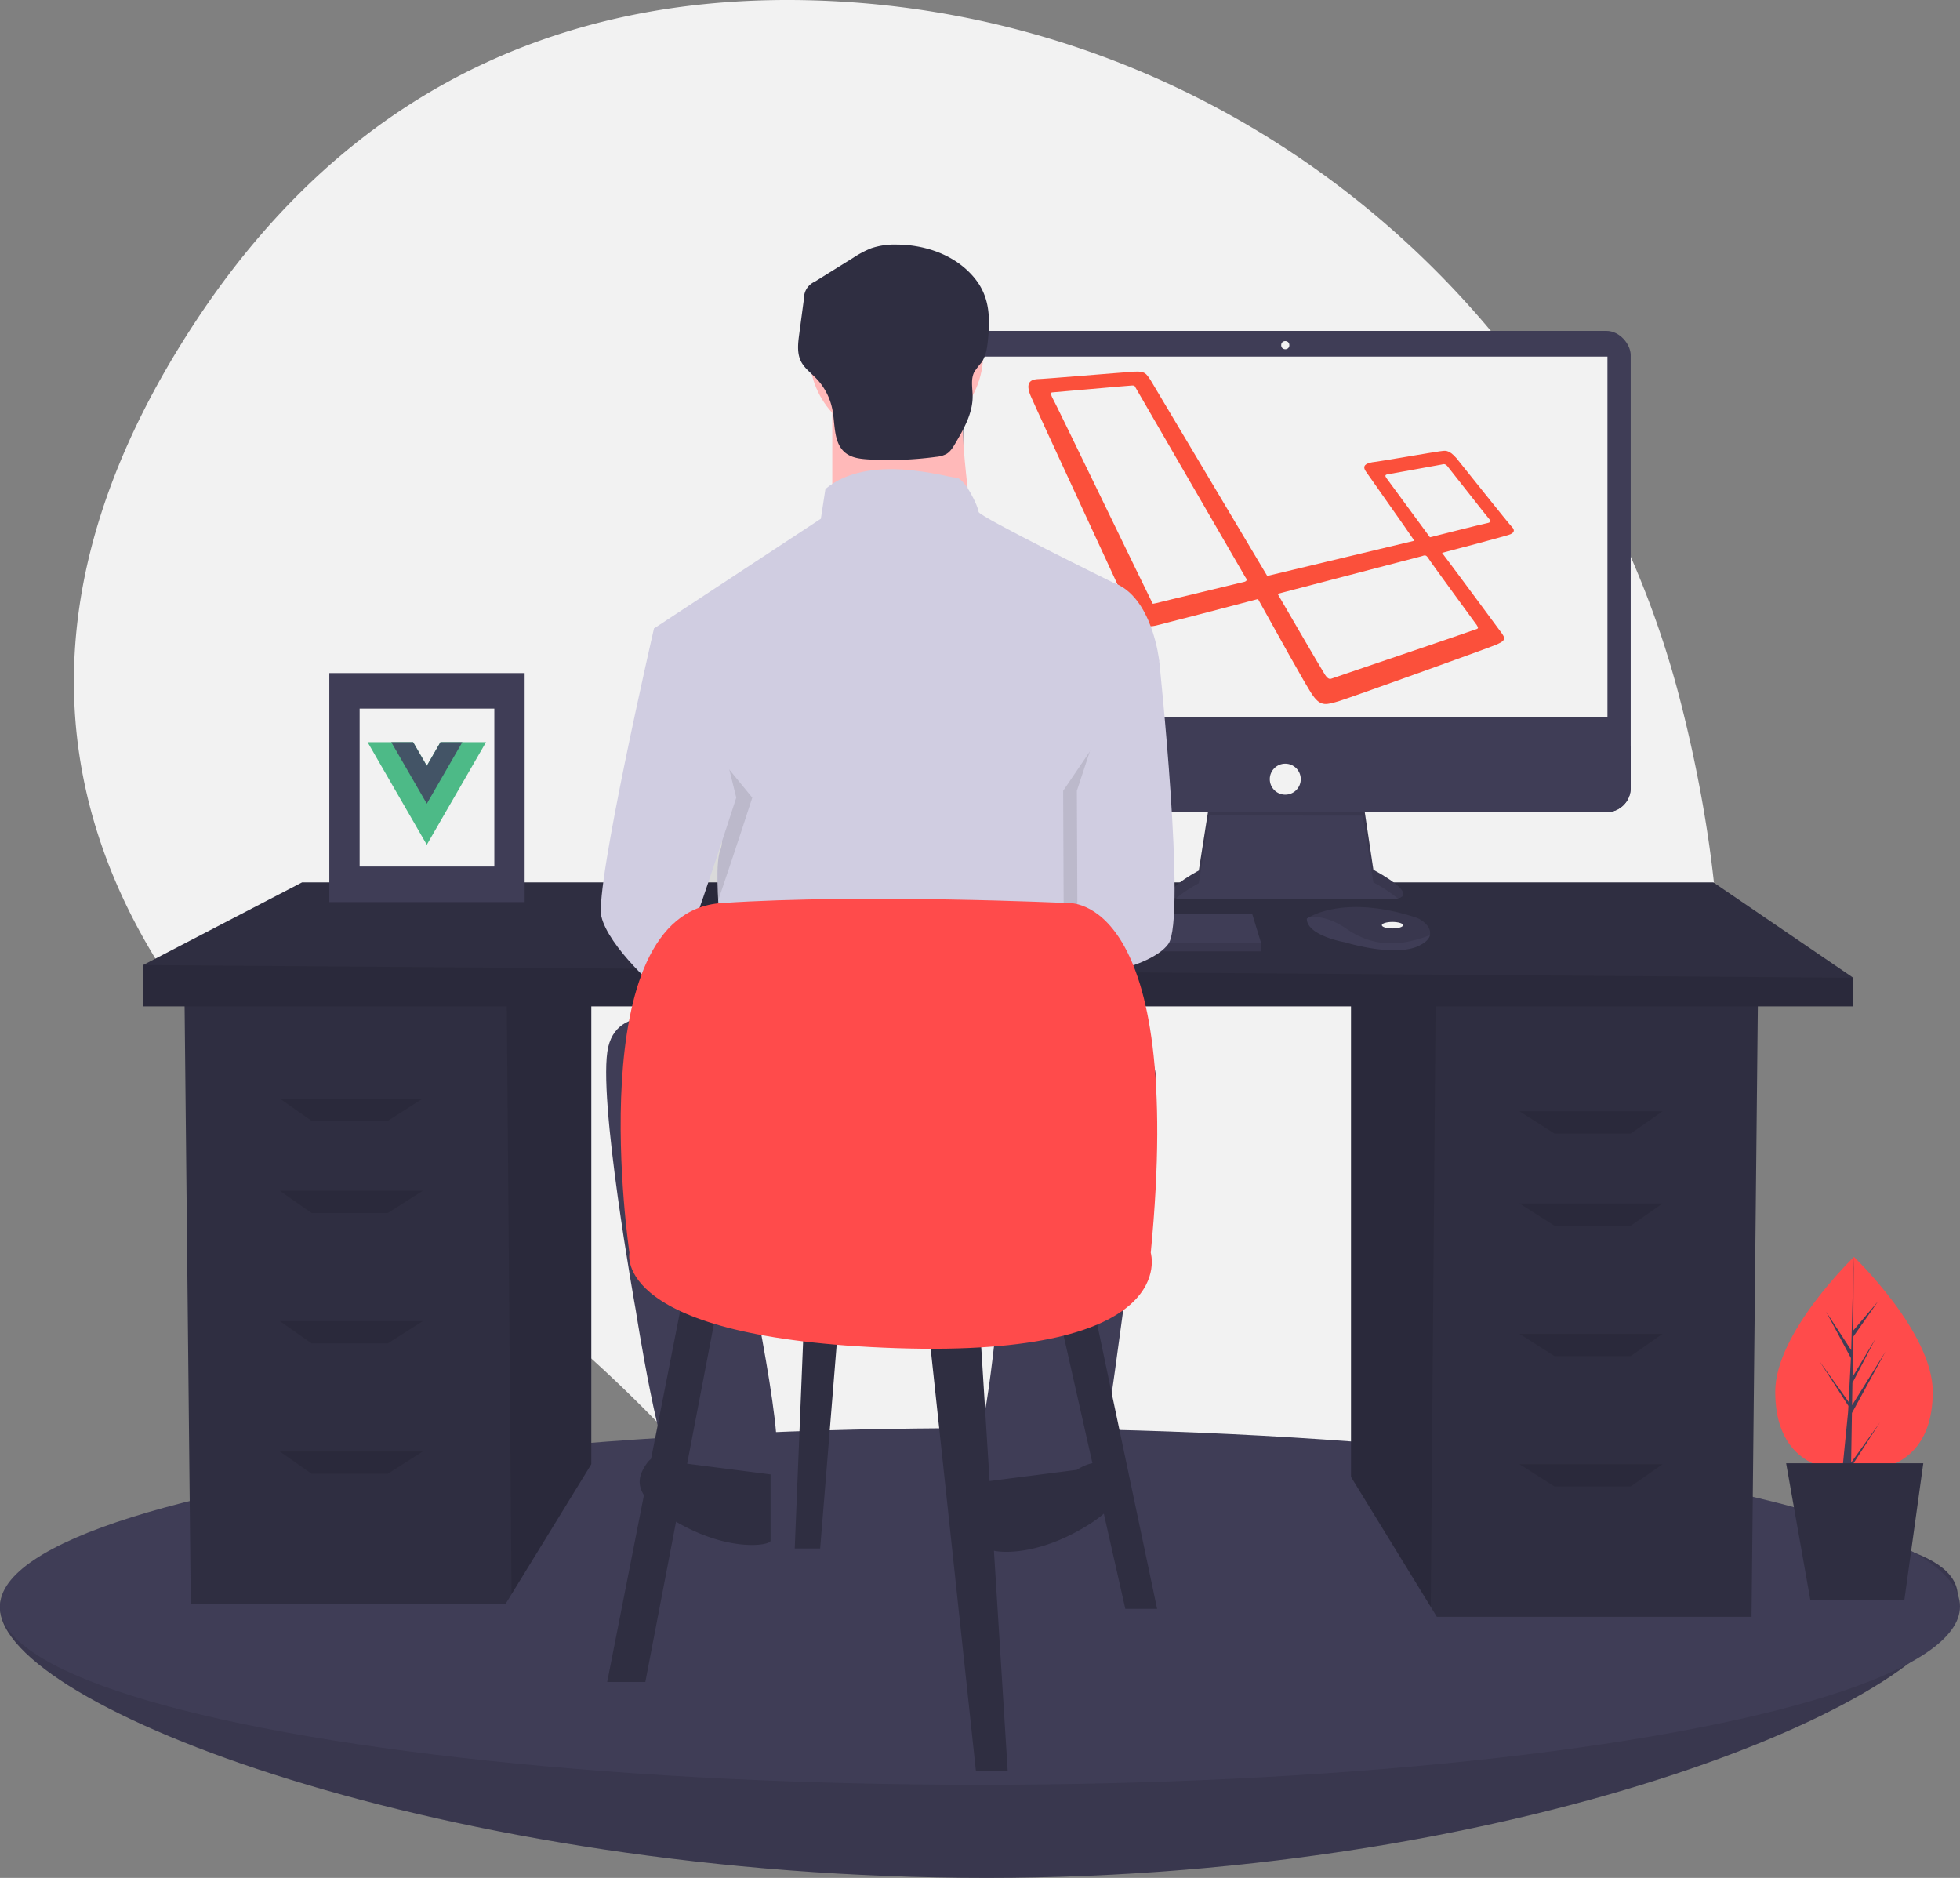 <svg data-name="Layer 1" xmlns="http://www.w3.org/2000/svg" width="863" height="826.714"><rect width="100%" height="100%" fill="#808080" stroke="none"/><path d="M740.085 309.387C695.168 132.765 539.968 5.269 357.796.156 261.488-2.548 160.144 29.393 86.36 141.168-45.54 340.976 94.465 479.05 192.073 544.66a610.758 610.758 0 01126.241 113.465c65.931 78.238 192.767 175.459 343.824 23.128 109.485-110.41 107.866-254.219 77.948-371.866z" fill="#f2f2f2"/><path d="M862 702.714c0 43.355-189.19 124-427.5 124S0 751.07 0 707.714s196.19-38 434.5-38 427.5-10.354 427.5 33z" fill="#3f3d56"/><path d="M862 702.714c0 43.355-189.19 124-427.5 124S0 751.07 0 707.714s196.19-38 434.5-38 427.5-10.354 427.5 33z" opacity=".1"/><ellipse cx="431.5" cy="707.214" rx="431.5" ry="78.5" fill="#3f3d56"/><path fill="#2f2e41" d="M594.859 440.238v209.944l35.117 57.231 2.673 4.353h138.563l2.799-271.528H594.859z"/><path opacity=".1" d="M594.859 440.238v209.944l35.117 57.231 2.155-267.175h-37.272z"/><path fill="#2f2e41" d="M260.348 434.639v209.944l-35.117 57.231-2.673 4.353H83.994l-2.799-271.528h179.153z"/><path opacity=".1" d="M260.348 434.639v209.944l-35.117 57.231-2.156-267.175h37.273z"/><path fill="#2f2e41" d="M816 430.44v12.597H63v-18.195l69.981-36.39h621.435L816 430.44z"/><path opacity=".1" d="M816 430.44v12.597H63v-18.195l753 5.598zm-645.229 62.984H137.18l-13.996-9.798h62.983l-15.396 9.798zm0 40.589H137.18l-13.996-9.798h62.983l-15.396 9.798zm0 57.385H137.18l-13.996-9.798h62.983l-15.396 9.798zm0 57.384H137.18l-13.996-9.797h62.983l-15.396 9.797zm513.664-149.76h33.591l13.996-9.797h-62.983l15.396 9.797zm0 40.589h33.591l13.996-9.797h-62.983l15.396 9.797zm0 57.385h33.591l13.996-9.797h-62.983l15.396 9.797zm0 57.385h33.591l13.996-9.798h-62.983l15.396 9.798z"/><path d="M532.516 353.427l-4.669 29.807s-22.984 12.21-6.823 12.57 92.295 0 92.295 0 14.724 0-8.619-12.929l-4.668-31.244z" fill="#3f3d56"/><path d="M517.773 395.48a63.569 63.569 0 0110.074-6.668l4.669-29.808 67.516.064 4.668 29.384a61.304 61.304 0 0110.789 7.1c2.998-.685 6.274-3.227-10.789-12.677l-4.669-31.244-67.515 1.796-4.669 29.807s-19.313 10.262-10.074 12.246z" opacity=".1"/><rect x="413.824" y="145.672" width="304.18" height="211.885" rx="10.695" fill="#3f3d56"/><path fill="#f2f2f2" d="M424.059 156.984h283.71v158.734h-283.71z"/><circle cx="565.914" cy="151.957" r="1.796" fill="#f2f2f2"/><path d="M718.005 328.288v18.574a10.693 10.693 0 01-10.695 10.695H424.52a10.693 10.693 0 01-10.696-10.695v-18.574z" fill="#3f3d56"/><circle cx="565.914" cy="343.012" r="6.823" fill="#f2f2f2"/><path fill="#3f3d56" d="M555.281 415.196v3.592h-193.21v-2.873l.266-.719 4.762-12.928h184.232l3.95 12.928zm74.354-3.516c-.352 1.505-1.68 3.093-4.683 4.594-10.774 5.387-32.68-1.437-32.68-1.437s-16.88-2.873-16.88-10.414a13.468 13.468 0 011.48-.88c4.53-2.397 19.548-8.31 46.178.25a11.106 11.106 0 015.062 3.317 5.296 5.296 0 011.523 4.57z"/><path d="M629.635 411.68c-13.187 5.053-24.941 5.43-37.004-2.948-6.084-4.223-11.61-5.268-15.759-5.19 4.53-2.396 19.548-8.309 46.178.251a11.106 11.106 0 015.062 3.317 5.296 5.296 0 011.523 4.57z" opacity=".1"/><ellipse cx="613.101" cy="407.296" rx="4.669" ry="1.437" fill="#f2f2f2"/><path opacity=".1" d="M555.281 415.196v3.592h-193.21v-2.873l.266-.719h192.944z"/><path d="M665.694 231.951c-1.525-1.524-21.088-26.168-24.39-30.233-3.557-4.065-5.082-3.303-7.368-3.05s-26.931 4.574-29.726 4.828c-2.795.508-4.573 1.524-2.795 4.065 1.525 2.287 17.785 25.152 21.342 30.488l-64.786 15.498-51.321-86.128c-2.033-3.049-2.541-4.065-7.114-3.811s-40.396 3.303-42.937 3.303c-2.54.254-5.335 1.27-2.795 7.368s43.191 93.495 44.207 96.036 4.065 6.606 10.925 5.081c7.114-1.778 31.504-8.13 44.97-11.687 7.113 12.703 21.34 38.618 24.136 42.429 3.556 5.081 6.097 4.065 11.432 2.54 4.32-1.27 66.565-23.627 69.36-24.898s4.573-2.032 2.54-4.827c-1.524-2.032-17.784-24.136-26.422-35.569 5.843-1.524 26.93-7.114 29.217-7.876 2.54-.762 3.049-2.032 1.525-3.557zm-117.632 24.136c-.762.254-37.093 8.893-38.872 9.4-2.032.509-2.032.255-2.032-.507-.508-.763-43.191-89.177-43.953-90.193-.509-1.016-.509-2.033 0-2.033s34.298-3.048 35.314-3.048c1.27 0 1.017.254 1.525 1.016 0 0 47.51 82.063 48.272 83.333 1.016 1.27.508 1.778-.254 2.032zm102.134 19.055c.508 1.016 1.27 1.525-.762 2.033-1.779.762-61.23 20.833-62.5 21.341s-2.033.762-3.557-1.524-20.833-35.57-20.833-35.57l63.262-16.513c1.524-.509 2.032-.763 3.048.762 1.017 1.778 20.834 28.709 21.342 29.471zm4.065-44.715c-1.525.254-24.644 6.097-24.644 6.097l-19.055-25.914c-.508-.762-1.017-1.524.254-1.779s22.866-4.065 23.882-4.319 1.778-.508 3.049 1.27c1.27 1.525 17.53 22.358 18.292 23.12s-.254 1.27-1.778 1.525z" fill="#fb503b"/><circle cx="394.639" cy="155.895" r="38.247" fill="#ffb9b9"/><path d="M366.457 175.018v60.39h62.403s-8.052-50.325-4.026-65.423z" fill="#ffb9b9"/><path d="M490.256 256.544s-59.383-29.189-59.383-31.202-6.04-15.097-10.065-15.097-38.247-11.071-57.37 5.033l-2.013 13.084-73.474 48.311 20.13 73.474s13.084 14.091 9.058 24.156 3.02 61.396 3.02 61.396l158.019-5.032v-68.442s5.032-16.104 8.052-21.136 0-20.13 0-20.13l24.156-30.195s-3.02-28.181-20.13-34.22z" fill="#d0cde1"/><path d="M290.467 301.333l4.53-24.66s-26.17 113.734-23.15 126.818 25.162 33.215 28.182 34.221 31.201-86.558 31.201-86.558z" opacity=".1"/><path d="M305.061 273.654l-17.11 3.02S261.782 390.406 264.8 403.49s25.163 33.215 28.182 34.221 31.202-86.558 31.202-86.558z" fill="#d0cde1"/><path d="M495.791 307.371l8.556-16.607s12.078 113.734 4.026 124.805-39.903 15.215-39.903 15.215l-.357-82.65z" opacity=".1"/><path d="M497.301 277.68l13.085 13.084s12.077 113.734 4.026 124.805-39.903 15.215-39.903 15.215l-.357-82.65z" fill="#d0cde1"/><path d="M302.042 450.797s-29.188-11.072-34.22 10.064 12.077 115.747 12.077 115.747 11.071 71.46 18.117 73.474 38.247 3.02 43.279-6.04-15.097-101.655-15.097-101.655l116.753-2.013s-7.046 80.52-11.072 87.565-4.026 31.201 0 31.201 48.312-2.013 51.331-8.052 20.13-141.915 20.13-141.915 14.091-47.305-2.013-44.286-199.285-14.09-199.285-14.09z" fill="#3f3d56"/><path d="M474.152 647.062s10.065-7.045 15.097 0 7.046 15.098-15.097 27.176-39.253 9.058-39.253 7.045v-29.188zm-174.123-3.019s-10.065-7.046-15.098 0-7.045 15.097 15.098 27.175 39.253 9.059 39.253 7.046v-29.189zm94.858-536.373a32.348 32.348 0 00-11.233 1.6 43.428 43.428 0 00-8.003 4.234l-16.886 10.5a7.908 7.908 0 00-4.766 7.37l-2.11 15.802c-.532 3.988-1.023 8.253.762 11.858 1.49 3.01 4.331 5.069 6.668 7.48a27.456 27.456 0 017.236 14.062c1.208 6.597.435 14.542 5.656 18.752 2.827 2.28 6.68 2.711 10.306 2.923a153.786 153.786 0 0029.7-1.143 11.82 11.82 0 004.488-1.257c1.775-1.05 2.892-2.903 3.937-4.682 3.77-6.42 7.657-13.249 7.616-20.694-.02-3.683-.963-7.638.806-10.87a42.497 42.497 0 013.037-3.944c2.19-3.077 2.616-7.03 2.973-10.79 1.14-12.009-.052-21.147-8.902-29.606-8.262-7.897-20.018-11.523-31.285-11.596z" fill="#2f2e41"/><path fill="#2f2e41" d="M300.937 569.703l-33.591 170.755h16.795l32.192-167.955-15.396-2.8zM408.708 583.7l20.995 195.948h13.996l-12.597-201.547-22.394 5.599zm57.385-5.599l29.392 130.166h13.996l-27.992-132.965-15.396 2.799zm-111.97 0l-4.199 103.573h11.197l8.398-103.573h-15.396z"/><path d="M277.143 551.508s-22.394-149.76 40.59-153.959 152.559 0 152.559 0 51.786-4.199 36.39 153.96c0 0 13.996 46.187-111.97 41.988s-117.569-41.989-117.569-41.989zM851 612.665c0 26.115-15.525 35.234-34.676 35.234s-34.677-9.119-34.677-35.234 34.677-59.338 34.677-59.338S851 586.55 851 612.665z" fill="#ff4b4b"/><path fill="#3f3d56" d="M815.416 622.048l14.779-27.039-14.724 23.61.16-9.827 10.186-19.563-10.144 16.962.287-17.675 10.908-15.574-10.863 12.795.18-32.41-1.079 41.067-11.046-16.907 10.912 20.372-1.033 19.74-.031-.524-12.785-17.863 12.746 19.714-.129 2.469-.023.037.011.203-2.622 26.342h3.503l.42-2.128 12.715-19.667-12.684 17.722.356-21.856z"/><path fill="#2f2e41" d="M838.47 704.549h-41.341l-10.684-60.386h60.386l-8.361 60.386z"/><path fill="#3f3d56" d="M145 296.3h86v100.828h-86z"/><path fill="#f2f2f2" d="M158.345 311.946h59.31v69.536h-59.31z"/><path d="M193.944 326.714l-6.023 10.432-6.023-10.432h-20.055l26.078 45.17L214 326.715z" fill="#4dba87"/><path d="M193.944 326.714l-6.023 10.432-6.023-10.432h-9.624l15.647 27.101 15.647-27.1z" fill="#435466"/></svg>